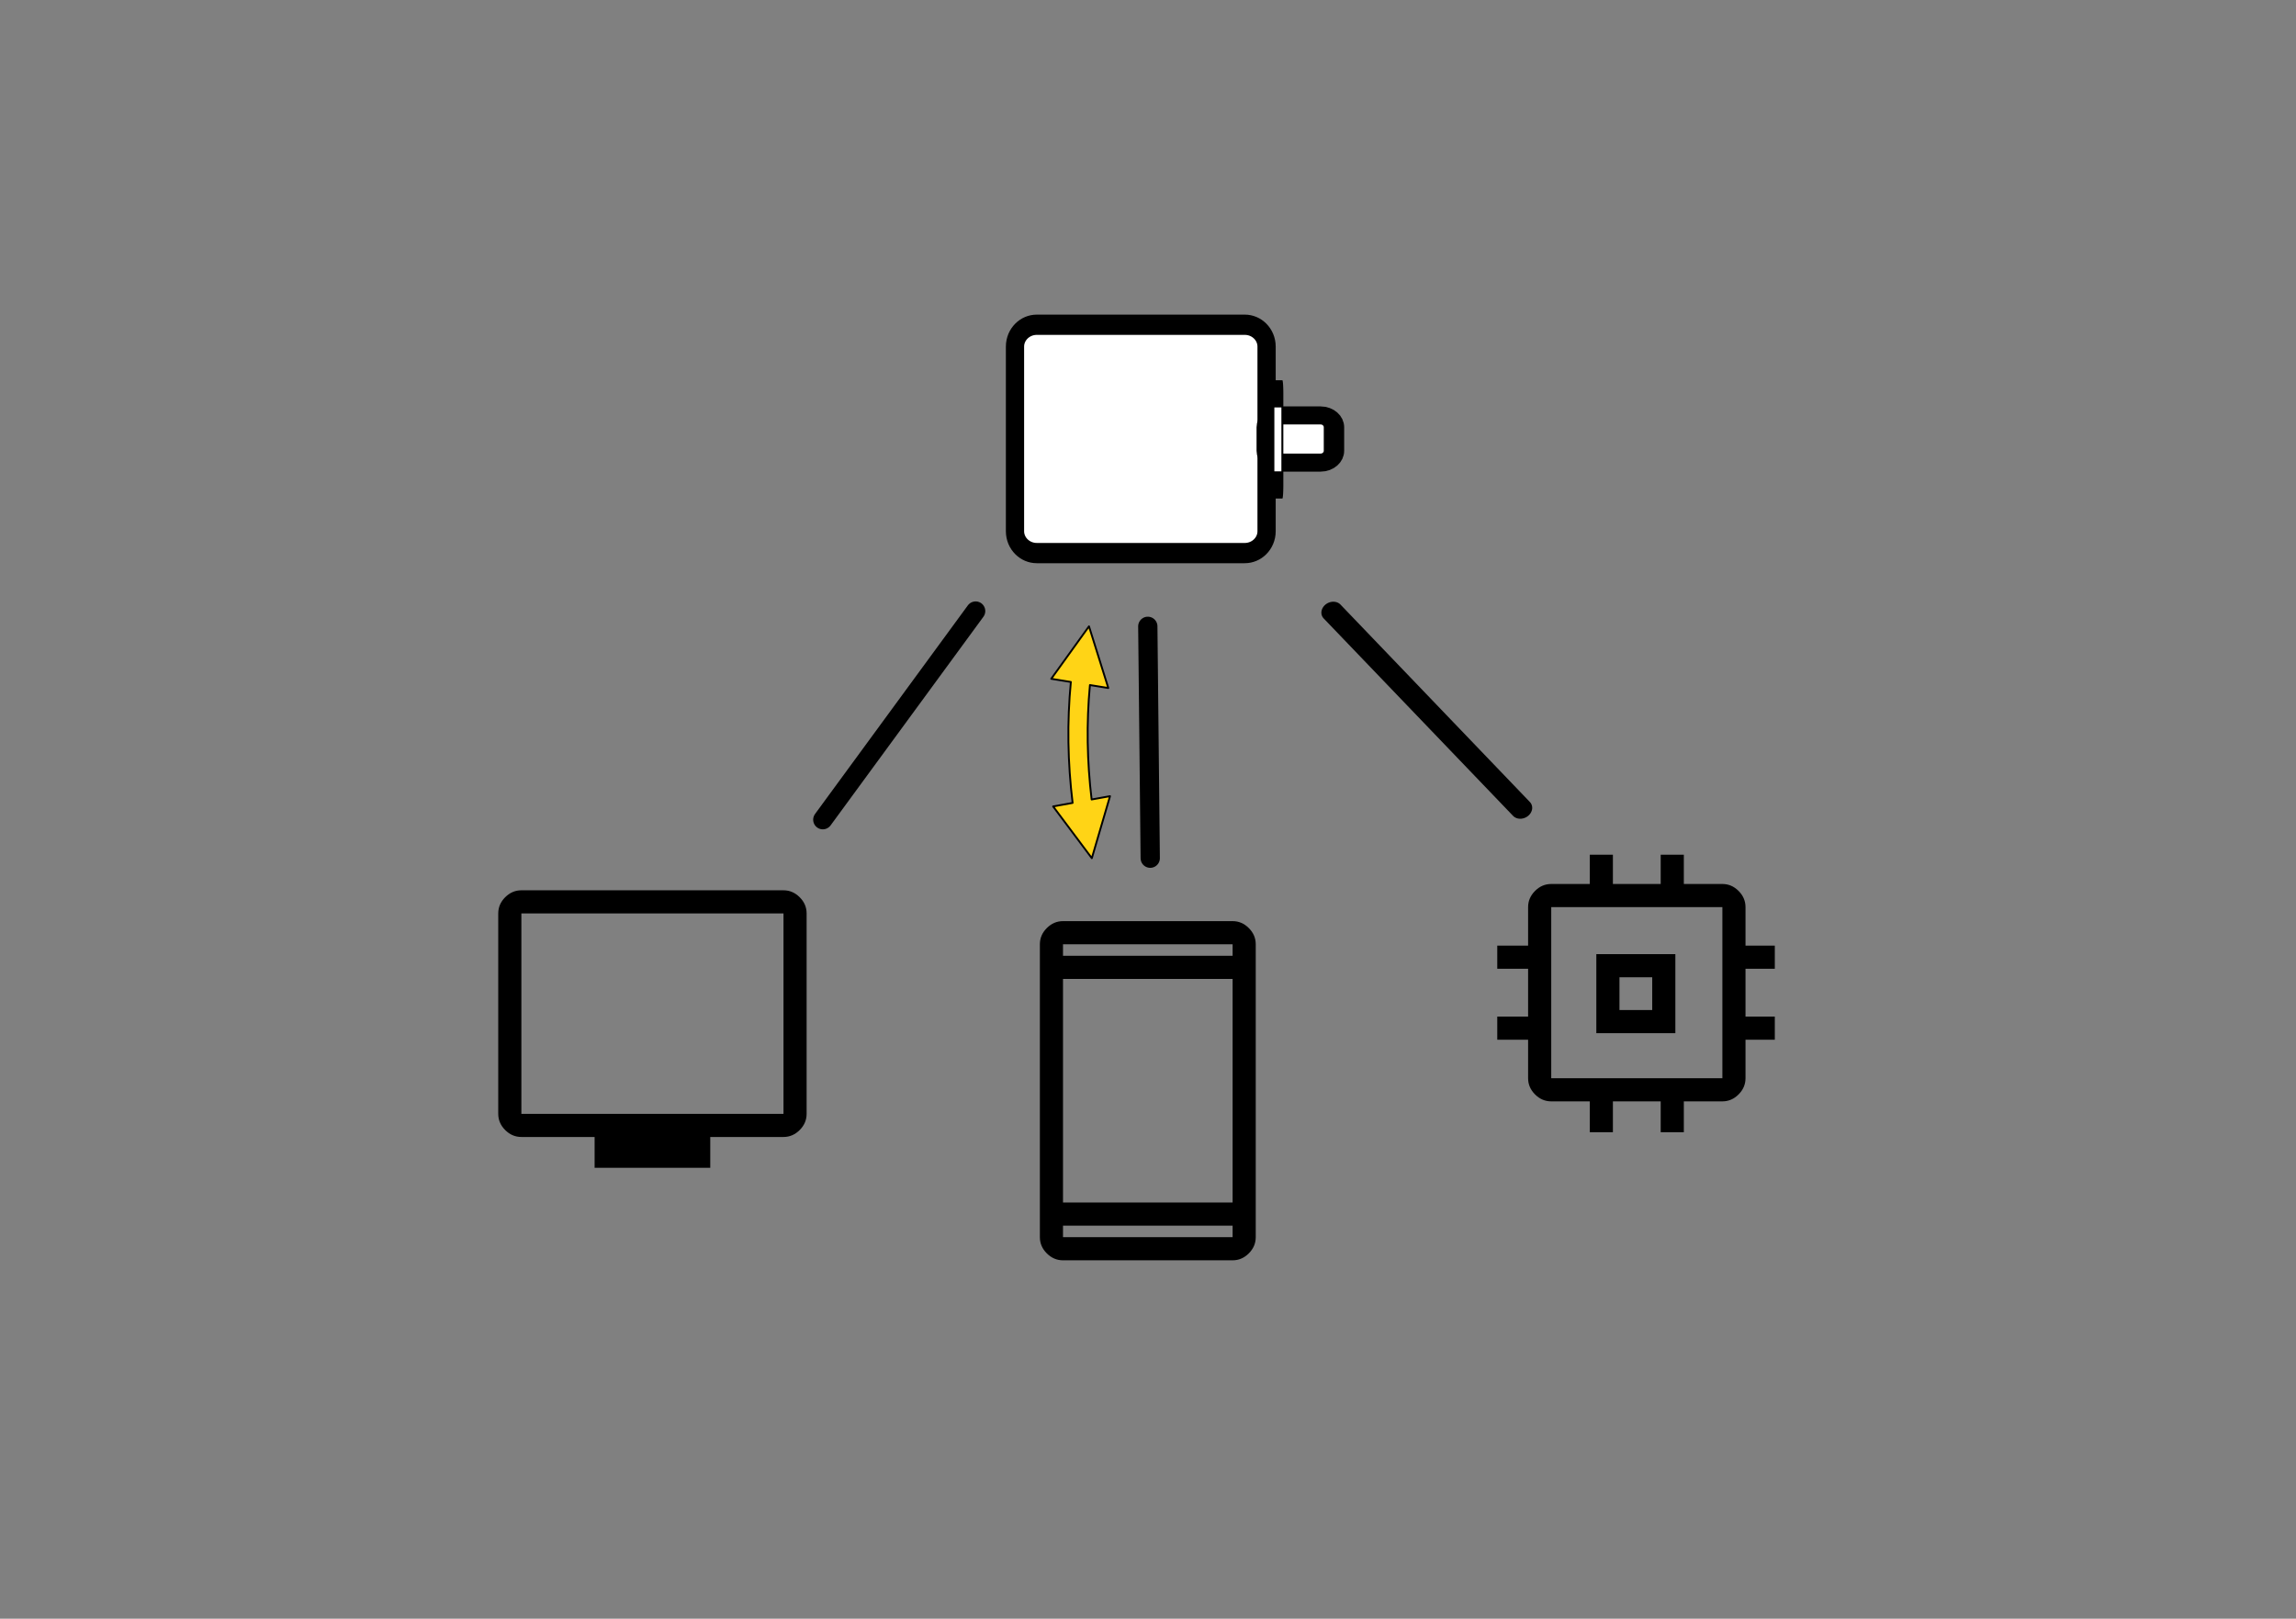 <?xml version="1.0" encoding="UTF-8" standalone="no"?>
<!DOCTYPE svg PUBLIC "-//W3C//DTD SVG 1.1//EN" "http://www.w3.org/Graphics/SVG/1.1/DTD/svg11.dtd">
<svg width="100%" height="100%" viewBox="0 0 1241 875" version="1.1" xmlns="http://www.w3.org/2000/svg" xmlns:xlink="http://www.w3.org/1999/xlink" xml:space="preserve" xmlns:serif="http://www.serif.com/" style="fill-rule:evenodd;clip-rule:evenodd;stroke-linecap:round;stroke-linejoin:round;stroke-miterlimit:1.5;">
    <rect x="0" y="0" width="1241" height="875" fill="#808080" stroke="none"/>
    <g transform="matrix(4.167,0,0,4.167,352.643,556.257)">
        <g transform="matrix(1,0,0,1,-24,-24)">
            <path d="M16.5,42L16.5,38L7,38C6.2,38 5.5,37.7 4.9,37.1C4.3,36.5 4,35.8 4,35L4,9C4,8.2 4.3,7.5 4.9,6.9C5.5,6.3 6.2,6 7,6L41,6C41.8,6 42.5,6.3 43.1,6.9C43.7,7.5 44,8.2 44,9L44,35C44,35.8 43.7,36.5 43.1,37.1C42.5,37.7 41.8,38 41,38L31.5,38L31.5,42L16.5,42ZM7,35L41,35L41,9L7,9L7,35ZM7,35L7,9L7,35Z" style="fill-rule:nonzero;"/>
        </g>
    </g>
    <g transform="matrix(4.167,0,0,4.167,620.395,589.592)">
        <g transform="matrix(1,0,0,1,-24,-24)">
            <path d="M13,46C12.2,46 11.5,45.7 10.9,45.1C10.3,44.5 10,43.8 10,43L10,5C10,4.2 10.3,3.5 10.9,2.9C11.5,2.3 12.2,2 13,2L35,2C35.8,2 36.5,2.3 37.1,2.9C37.7,3.5 38,4.2 38,5L38,43C38,43.8 37.7,44.5 37.1,45.1C36.5,45.7 35.8,46 35,46L13,46ZM13,41.5L13,43L35,43L35,41.5L13,41.5ZM13,38.5L35,38.5L35,9.5L13,9.5L13,38.5ZM13,6.5L35,6.5L35,5L13,5L13,6.5ZM13,6.5L13,5L13,6.5ZM13,41.5L13,43L13,41.5Z" style="fill-rule:nonzero;"/>
        </g>
    </g>
    <g transform="matrix(4.167,0,0,4.167,884.285,537.008)">
        <g transform="matrix(1,0,0,1,-24,-24)">
            <path d="M18.85,29.15L18.85,18.9L29.1,18.9L29.1,29.15L18.85,29.15ZM21.85,26.15L26.1,26.15L26.1,21.9L21.85,21.9L21.85,26.15ZM18,42L18,38L13,38C12.2,38 11.5,37.7 10.9,37.1C10.3,36.5 10,35.8 10,35L10,30L6,30L6,27L10,27L10,20.8L6,20.8L6,17.8L10,17.8L10,12.8C10,12 10.3,11.3 10.9,10.7C11.5,10.1 12.2,9.8 13,9.8L18,9.8L18,6L21,6L21,9.8L27.2,9.8L27.2,6L30.2,6L30.2,9.8L35.2,9.8C36,9.8 36.7,10.1 37.3,10.7C37.9,11.3 38.2,12 38.2,12.8L38.2,17.8L42,17.8L42,20.8L38.2,20.8L38.2,27L42,27L42,30L38.2,30L38.2,35C38.2,35.8 37.9,36.5 37.3,37.1C36.7,37.7 36,38 35.2,38L30.2,38L30.2,42L27.2,42L27.2,38L21,38L21,42L18,42ZM35.2,35L35.2,12.8L13,12.8L13,35L35.2,35Z" style="fill-rule:nonzero;"/>
        </g>
    </g>
    <g id="SH-wg" transform="matrix(7.10879e-17,-1.161,1.161,7.10879e-17,454.066,1465.45)">
        <g transform="matrix(0.322,0,0,0.29,867.599,57.812)">
            <path d="M756.002,116.449C756.002,97.136 741.859,81.457 724.439,81.457L457.412,81.457C439.991,81.457 425.848,97.136 425.848,116.449L425.848,450.345C425.848,469.658 439.991,485.338 457.412,485.338L724.439,485.338C741.859,485.338 756.002,469.658 756.002,450.345L756.002,116.449Z" style="fill:white;stroke:black;stroke-width:29.28px;"/>
        </g>
        <g transform="matrix(1.18,0,0,1.152,-192.49,-31.812)">
            <g transform="matrix(1.98875e-17,0.325,-0.281,1.72357e-17,1128.81,154.862)">
                <path d="M222.604,229.78C222.604,220.645 215.188,213.229 206.053,213.229L155.575,213.229C146.44,213.229 139.023,220.645 139.023,229.78L139.023,262.882C139.023,272.017 146.44,279.433 155.575,279.433L206.053,279.433C215.188,279.433 222.604,272.017 222.604,262.882L222.604,229.78Z" style="fill:white;stroke:black;stroke-width:25.36px;"/>
            </g>
            <g transform="matrix(2.77,3.41432e-32,0,0.203,-1804.43,153.655)">
                <rect x="1027.4" y="241.736" width="12.975" height="17.864" style="fill:white;stroke:black;stroke-width:3.87px;"/>
            </g>
        </g>
    </g>
    <g transform="matrix(1,0,0,1,13.314,-156.672)">
        <path d="M514.023,486.981L431.419,599.758" style="fill:none;stroke:black;stroke-width:10.42px;"/>
    </g>
    <g transform="matrix(1,0,0,1,21.853,-156.202)">
        <path d="M598.542,494.769L599.854,620.098" style="fill:none;stroke:black;stroke-width:10.42px;"/>
    </g>
    <g transform="matrix(0.971,-0.055,-0.055,0.887,111.109,-97.476)">
        <path d="M656.708,523.268L769.363,650.592" style="fill:none;stroke:black;stroke-width:11.9px;"/>
    </g>
    <g transform="matrix(1,0,0,1,4.868,0)">
        <path d="M573.937,368.638L563.327,366.924L583.737,338.566L594.177,371.909L584.243,370.303C582.311,390.925 582.681,411.543 585.157,432.162L595.104,430.368L585.273,463.895L564.35,435.914L574.889,434.014C572.228,412.222 571.843,390.429 573.937,368.638Z" style="fill:rgb(255,212,22);stroke:black;stroke-width:1px;stroke-linecap:butt;stroke-miterlimit:2;"/>
    </g>
</svg>
